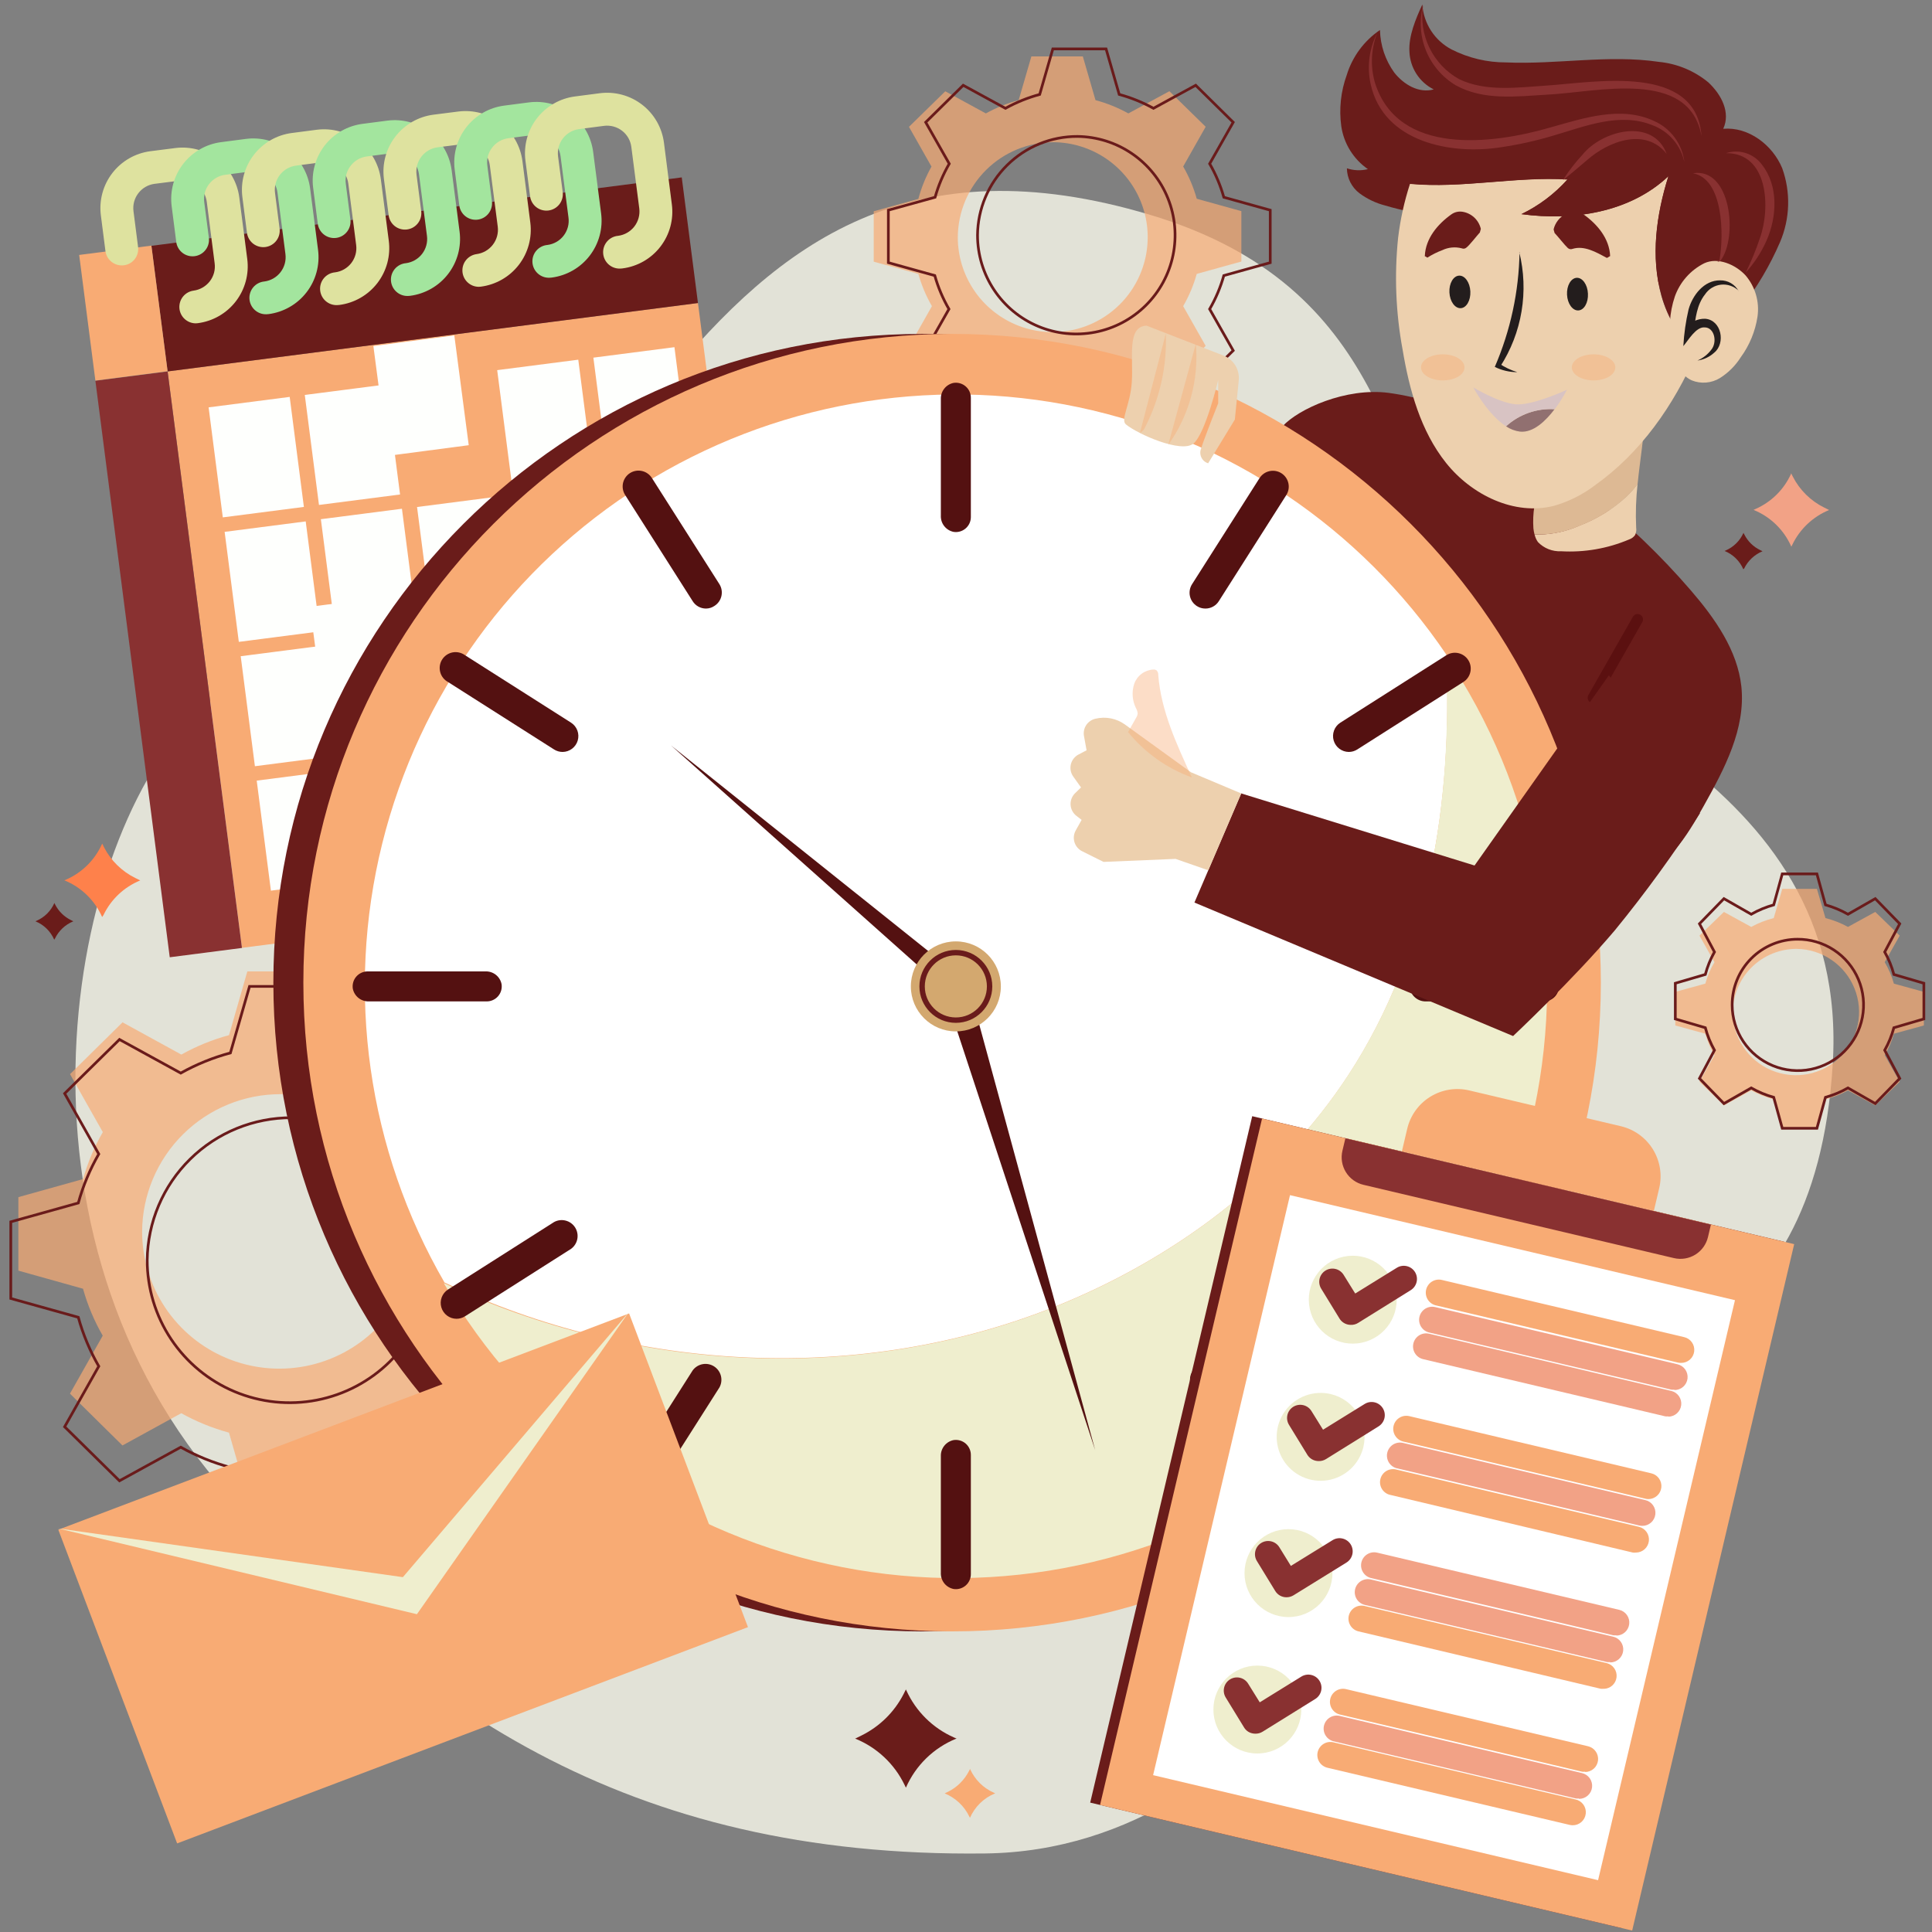 <svg width="179" height="179" viewBox="0 0 179 179" fill="none" xmlns="http://www.w3.org/2000/svg">
<rect x="0" y="0" width="179" height="179" fill="#808080" stroke="none"/>
<path d="M20.13 137.32C-0.716 112.764 6.587 76.374 18.997 65.346C31.407 54.319 51.1 48.259 61.655 35.37C72.21 22.48 84.356 13.259 106.571 19.909C128.785 26.559 128.452 43.826 135.116 54.513C141.779 65.2 171.492 71.19 169.803 98.596C168.115 126.001 149.249 125.973 140.619 132.727C131.989 139.481 118.453 171.389 91.284 171.723C58.069 172.133 37.779 158.097 20.13 137.32Z" fill="#E2E2D7"/>
<g opacity="0.7">
<path d="M95.557 5.227L94.382 9.278C93.322 9.563 92.3 9.976 91.339 10.508L87.58 8.458L84.217 11.752L86.302 15.434C85.772 16.377 85.364 17.384 85.085 18.429L80.951 19.576V24.245L85.085 25.378C85.377 26.423 85.8 27.426 86.343 28.366L84.259 32.048L87.622 35.342L91.381 33.292C92.342 33.824 93.364 34.237 94.424 34.522L95.599 38.573H100.365L101.54 34.522C102.6 34.237 103.623 33.824 104.583 33.292L108.343 35.342L111.706 32.048L109.621 28.366C110.164 27.426 110.587 26.423 110.879 25.378L115.013 24.231V19.562L110.879 18.415C110.587 17.37 110.164 16.366 109.621 15.427L111.706 11.745L108.343 8.451L104.542 10.508C103.581 9.976 102.559 9.563 101.498 9.278L100.324 5.227H95.557ZM97.642 13.176C99.377 13.196 101.068 13.73 102.501 14.709C103.934 15.688 105.045 17.07 105.695 18.68C106.344 20.289 106.504 22.055 106.152 23.755C105.8 25.454 104.954 27.012 103.719 28.232C102.483 29.451 100.915 30.278 99.211 30.608C97.507 30.939 95.744 30.758 94.142 30.088C92.541 29.418 91.174 28.289 90.213 26.844C89.251 25.399 88.739 23.701 88.74 21.966C88.761 19.62 89.71 17.378 91.379 15.731C93.049 14.083 95.303 13.165 97.648 13.176H97.642Z" fill="#F8AB74"/>
</g>
<g opacity="0.7">
<path d="M165.127 82.356L164.335 85.06C163.608 85.243 162.907 85.518 162.25 85.879L159.721 84.49L157.456 86.686L158.845 89.145C158.475 89.767 158.19 90.435 157.998 91.133L155.218 91.897V95.01L157.998 95.774C158.19 96.472 158.475 97.14 158.845 97.761L157.456 100.221L159.721 102.417L162.25 101.027C162.907 101.389 163.608 101.664 164.335 101.848L165.127 104.55H168.337L169.129 101.848C169.856 101.664 170.557 101.389 171.214 101.027L173.743 102.417L176.009 100.221L174.619 97.761C174.989 97.14 175.274 96.472 175.467 95.774L178.246 95.01V91.897L175.467 91.133C175.274 90.435 174.989 89.767 174.619 89.145L176.009 86.686L173.743 84.49L171.214 85.879C170.557 85.518 169.856 85.243 169.129 85.06L168.337 82.356H165.127ZM166.468 87.915C167.622 87.93 168.745 88.286 169.697 88.938C170.649 89.59 171.388 90.509 171.819 91.58C172.25 92.65 172.355 93.824 172.12 94.954C171.886 96.084 171.323 97.119 170.502 97.93C169.68 98.74 168.638 99.29 167.505 99.51C166.372 99.729 165.2 99.609 164.135 99.164C163.071 98.719 162.161 97.969 161.522 97.009C160.882 96.048 160.541 94.92 160.541 93.766C160.554 92.205 161.185 90.713 162.296 89.616C163.407 88.52 164.907 87.908 166.468 87.915Z" fill="#F8AB74"/>
</g>
<g opacity="0.7">
<path d="M22.916 90L21.22 95.906C19.679 96.323 18.195 96.928 16.801 97.706L11.353 94.718L6.489 99.519L9.526 104.891C8.736 106.258 8.122 107.72 7.698 109.241L1.702 110.915V117.725L7.691 119.4C8.115 120.921 8.729 122.382 9.519 123.75L6.482 129.121L11.346 133.922L16.794 130.934C18.188 131.713 19.672 132.317 21.214 132.734L22.909 138.641H29.816L31.511 132.734C33.052 132.317 34.537 131.713 35.931 130.934L41.379 133.922L46.242 129.121L43.206 123.75C43.996 122.382 44.61 120.921 45.033 119.4L51.023 117.725V110.915L45.033 109.241C44.61 107.72 43.996 106.258 43.206 104.891L46.242 99.519L41.379 94.718L35.931 97.706C34.537 96.928 33.052 96.323 31.511 95.906L29.816 90H22.916ZM26.043 101.375C28.551 101.406 30.994 102.179 33.063 103.595C35.133 105.011 36.738 107.008 37.676 109.334C38.614 111.66 38.843 114.212 38.335 116.668C37.827 119.124 36.603 121.375 34.818 123.137C33.033 124.9 30.768 126.095 28.306 126.573C25.843 127.051 23.295 126.79 20.981 125.823C18.666 124.856 16.689 123.226 15.299 121.139C13.909 119.051 13.167 116.599 13.167 114.091C13.194 110.703 14.562 107.463 16.971 105.081C19.38 102.698 22.634 101.366 26.022 101.375H26.043Z" fill="#F8AB74"/>
</g>
<path d="M97.544 4.532L96.328 8.749C95.222 9.049 94.156 9.481 93.153 10.035L89.24 7.902L85.766 11.328L87.948 15.17C87.382 16.146 86.941 17.19 86.635 18.276L82.306 19.471V24.335L86.607 25.531C86.913 26.617 87.355 27.66 87.92 28.637L85.738 32.479L89.213 35.905L93.125 33.772C94.128 34.326 95.194 34.758 96.3 35.057L97.516 39.275H102.478L103.694 35.057C104.8 34.758 105.866 34.326 106.869 33.772L110.781 35.905L114.256 32.479L112.074 28.637C112.64 27.66 113.081 26.617 113.387 25.531L117.688 24.335V19.471L113.387 18.276C113.081 17.19 112.64 16.146 112.074 15.17L114.256 11.328L110.781 7.902L106.869 10.035C105.866 9.481 104.8 9.049 103.694 8.749L102.478 4.532H97.544ZM99.83 12.641C101.635 12.663 103.394 13.218 104.884 14.237C106.374 15.256 107.53 16.692 108.205 18.366C108.881 20.041 109.046 21.877 108.681 23.645C108.315 25.413 107.435 27.033 106.151 28.302C104.867 29.57 103.236 30.431 101.464 30.775C99.692 31.119 97.858 30.932 96.192 30.236C94.526 29.54 93.103 28.367 92.103 26.865C91.102 25.362 90.568 23.598 90.568 21.792C90.588 19.352 91.574 17.019 93.31 15.304C95.046 13.589 97.39 12.632 99.83 12.641Z" stroke="#6A1B1B" stroke-width="0.25" stroke-miterlimit="10"/>
<path d="M165.127 80.967L164.335 83.836C163.607 84.04 162.907 84.331 162.25 84.705L159.721 83.26L157.456 85.587L158.845 88.2C158.476 88.856 158.191 89.557 157.998 90.285L155.218 91.098V94.405L157.998 95.218C158.191 95.946 158.476 96.647 158.845 97.303L157.456 99.916L159.721 102.244L162.25 100.798C162.907 101.172 163.607 101.464 164.335 101.667L165.127 104.537H168.337L169.129 101.667C169.857 101.464 170.557 101.172 171.214 100.798L173.743 102.244L176.009 99.916L174.619 97.303C174.988 96.647 175.273 95.946 175.467 95.218L178.246 94.405V91.098L175.467 90.285C175.273 89.557 174.988 88.856 174.619 88.2L176.009 85.587L173.743 83.26L171.214 84.705C170.557 84.331 169.857 84.04 169.129 83.836L168.337 80.967H165.127ZM166.517 87.019C167.723 87.008 168.905 87.356 169.913 88.018C170.922 88.68 171.71 89.627 172.18 90.738C172.649 91.849 172.778 93.075 172.549 94.259C172.32 95.444 171.745 96.533 170.896 97.39C170.047 98.247 168.963 98.832 167.78 99.072C166.598 99.311 165.371 99.194 164.256 98.735C163.141 98.276 162.186 97.496 161.515 96.494C160.844 95.492 160.485 94.312 160.485 93.106C160.482 92.308 160.638 91.517 160.941 90.778C161.244 90.04 161.691 89.369 162.255 88.803C162.818 88.238 163.488 87.789 164.225 87.483C164.963 87.177 165.753 87.019 166.551 87.019H166.517Z" stroke="#6A1B1B" stroke-width="0.25" stroke-miterlimit="10"/>
<path d="M23.118 91.39L21.346 97.553C19.741 97.983 18.195 98.611 16.746 99.422L11.069 96.309L5.989 101.312L9.151 106.92C8.33 108.346 7.692 109.871 7.254 111.457L1 113.202V120.303L7.254 122.047C7.692 123.633 8.33 125.158 9.151 126.585L5.989 132.192L11.069 137.195L16.746 134.082C18.195 134.894 19.741 135.521 21.346 135.951L23.118 142.115H30.316L32.088 135.951C33.693 135.521 35.238 134.894 36.688 134.082L42.365 137.195L47.445 132.192L44.283 126.585C45.104 125.158 45.742 123.633 46.18 122.047L52.434 120.303V113.202L46.18 111.457C45.742 109.871 45.104 108.346 44.283 106.92L47.445 101.312L42.365 96.309L36.688 99.422C35.238 98.611 33.693 97.983 32.088 97.553L30.316 91.39H23.118ZM27.037 103.557C29.639 103.595 32.172 104.402 34.318 105.876C36.463 107.35 38.125 109.425 39.094 111.84C40.064 114.256 40.298 116.904 39.766 119.452C39.235 122 37.963 124.334 36.109 126.161C34.255 127.988 31.902 129.226 29.347 129.72C26.791 130.214 24.147 129.942 21.746 128.937C19.345 127.932 17.294 126.24 15.852 124.073C14.409 121.907 13.64 119.362 13.639 116.759C13.676 113.235 15.106 109.869 17.616 107.395C20.126 104.922 23.512 103.542 27.037 103.557Z" stroke="#6A1B1B" stroke-width="0.25" stroke-miterlimit="10"/>
<path d="M83.932 165.629C84.833 163.57 86.5 161.942 88.581 161.092H88.65L88.365 160.967C86.418 160.103 84.856 158.555 83.974 156.617L83.932 156.526L83.717 156.957C82.863 158.621 81.496 159.966 79.818 160.793L79.214 161.092H79.256C81.251 161.906 82.872 163.431 83.807 165.372L83.932 165.629Z" fill="#6A1C1A"/>
<path d="M89.866 168.422C90.317 167.395 91.149 166.583 92.187 166.157H92.222L92.083 166.095C91.108 165.665 90.326 164.891 89.887 163.92V163.878L89.776 164.087C89.35 164.92 88.668 165.594 87.83 166.011L87.524 166.157C88.522 166.565 89.334 167.327 89.804 168.297L89.866 168.422Z" fill="#F8AB74"/>
<path d="M165.967 50.65C165.295 49.109 164.049 47.89 162.493 47.252H162.445L162.653 47.155C164.112 46.513 165.283 45.355 165.94 43.903V43.833L166.106 44.16C166.743 45.405 167.764 46.411 169.018 47.029L169.469 47.252C167.978 47.863 166.766 49.004 166.065 50.455L165.967 50.65Z" fill="#F2A286"/>
<path d="M161.52 52.742C161.185 51.971 160.562 51.363 159.783 51.046L159.894 50.998C160.624 50.678 161.209 50.098 161.534 49.371L161.618 49.531C161.934 50.155 162.447 50.658 163.077 50.963L163.299 51.074C162.555 51.379 161.949 51.948 161.597 52.672L161.52 52.742Z" fill="#6A1C1A"/>
<path d="M9.464 84.962C8.787 83.425 7.542 82.21 5.989 81.571H5.941L6.156 81.481C7.612 80.837 8.779 79.679 9.436 78.229L9.471 78.159L9.63 78.486C10.267 79.729 11.288 80.733 12.542 81.349L12.993 81.571C11.501 82.18 10.288 83.322 9.589 84.775L9.464 84.962Z" fill="#FE814B"/>
<path d="M5.023 87.06C4.688 86.288 4.065 85.677 3.286 85.358L3.39 85.309C4.12 84.99 4.705 84.411 5.03 83.683V83.649L5.114 83.816C5.434 84.437 5.946 84.938 6.573 85.247L6.795 85.358C6.049 85.661 5.442 86.231 5.093 86.956L5.023 87.06Z" fill="#6A1C1A"/>
<path d="M128.647 36.398C131.527 36.793 134.316 37.689 136.888 39.045C144.412 42.96 151.121 48.274 156.656 54.701C158.887 57.286 160.986 60.26 161.34 63.63C161.736 67.521 159.784 71.218 157.866 74.643C156.288 77.492 154.391 80.598 151.237 81.425C148.659 82.12 145.956 81.022 143.593 79.723C134.483 74.65 127.611 65.993 123.727 56.327C121.862 51.845 121.079 46.986 121.441 42.145C121.531 40.755 117.842 40.609 118.828 39.497C120.294 37.885 124.693 35.891 128.647 36.398Z" fill="#6A1C1A"/>
<path d="M151.723 44.834C151.419 45.239 151.085 45.62 150.722 45.974C149.447 47.15 147.959 48.072 146.338 48.69C145.165 49.217 143.898 49.5 142.613 49.524H142.182C142.237 49.774 142.341 50.01 142.488 50.219C142.764 50.507 143.098 50.733 143.469 50.88C143.839 51.028 144.237 51.093 144.635 51.074C146.79 51.198 148.944 50.825 150.931 49.983C151.154 49.91 151.348 49.769 151.486 49.58C151.591 49.364 151.627 49.122 151.591 48.885C151.528 47.533 151.572 46.179 151.723 44.834Z" fill="#EDD0AE"/>
<path d="M146.338 48.718C147.959 48.1 149.447 47.178 150.722 46.001C151.085 45.648 151.419 45.267 151.723 44.862C151.938 42.687 152.314 40.547 152.418 38.337C150.187 37.809 146.588 40.123 145.038 41.582C144.017 42.507 143.219 43.651 142.705 44.93C142.191 46.208 141.974 47.587 142.071 48.962C142.093 49.151 142.127 49.339 142.175 49.524H142.606C143.892 49.51 145.161 49.236 146.338 48.718Z" fill="#DDB994"/>
<path d="M161.354 28.47C162.791 26.618 163.989 24.591 164.918 22.438C165.851 20.26 165.923 17.809 165.12 15.58C164.224 13.419 161.993 11.731 159.658 11.932C160.353 10.431 159.499 8.764 158.269 7.624C156.97 6.556 155.384 5.898 153.71 5.734C149.034 5.039 144.267 5.991 139.542 5.783C137.79 5.787 136.061 5.378 134.497 4.587C133.725 4.183 133.07 3.588 132.594 2.858C132.119 2.128 131.838 1.288 131.78 0.418C131.169 1.745 130.488 3.351 130.585 4.81C130.616 5.537 130.841 6.243 131.237 6.854C131.633 7.465 132.185 7.959 132.836 8.284C131.447 8.666 130.057 7.832 129.181 6.727C128.35 5.576 127.888 4.2 127.854 2.781C126.383 3.778 125.297 5.25 124.776 6.95C124.225 8.467 124.051 10.096 124.269 11.696C124.386 12.492 124.665 13.256 125.089 13.939C125.514 14.623 126.074 15.212 126.735 15.67C126.093 15.831 125.418 15.804 124.79 15.594C124.796 16.043 124.904 16.485 125.106 16.886C125.309 17.287 125.6 17.636 125.957 17.908C126.677 18.441 127.494 18.828 128.362 19.047C131.301 19.93 134.393 20.166 137.395 20.757C144.503 22.147 151.077 25.433 157.838 28.039C158.953 28.484 160.164 28.632 161.354 28.47Z" fill="#6A1C1A"/>
<path d="M153.933 27.407C152.918 23.794 153.453 19.902 154.579 16.324C151.028 19.673 145.796 20.493 140.959 19.84C142.577 19.058 144.027 17.967 145.226 16.63C140.418 16.317 135.456 17.484 130.634 17.039C130.106 18.663 129.739 20.334 129.536 22.029C129.178 25.489 129.318 28.983 129.953 32.403C130.578 36.141 131.621 39.935 133.983 42.895C136.346 45.855 140.307 47.801 143.982 46.863C145.343 46.473 146.62 45.834 147.748 44.98C151.994 41.971 155.079 37.566 157.15 32.771C155.613 31.307 154.501 29.453 153.933 27.407Z" fill="#EDD0AE"/>
<path d="M145.226 16.629C144.026 17.967 142.577 19.057 140.96 19.84C145.824 20.5 151.028 19.673 154.579 16.323C153.454 19.902 152.918 23.793 153.933 27.407C154.509 29.456 155.63 31.31 157.178 32.771C157.449 32.146 157.706 31.52 157.935 30.881C159.013 28.172 159.612 25.297 159.707 22.383C159.796 19.453 158.965 16.568 157.331 14.135C154.968 10.786 150.952 8.937 146.908 8.18C144.944 7.76 142.918 7.718 140.939 8.054C138.326 8.576 134.762 10.042 133.066 12.224C131.996 13.675 131.176 15.296 130.641 17.018C135.457 17.484 140.418 16.344 145.226 16.629Z" fill="#6A1C1A"/>
<path d="M155.177 27.462C154.663 28.984 154.569 30.616 154.905 32.187C155.121 33.403 155.6 34.717 156.733 35.238C157.157 35.411 157.616 35.481 158.072 35.444C158.528 35.407 158.969 35.262 159.36 35.022C160.133 34.533 160.788 33.878 161.277 33.105C162.093 31.991 162.627 30.696 162.834 29.331C162.931 28.649 162.881 27.953 162.687 27.291C162.493 26.63 162.159 26.017 161.708 25.496C160.791 24.516 159.172 23.8 157.9 24.391C156.631 25.026 155.655 26.126 155.177 27.462Z" fill="#EDD0AE"/>
<path d="M161.076 26.927C160.861 26.722 160.604 26.566 160.322 26.471C160.041 26.375 159.742 26.343 159.447 26.375C159.152 26.408 158.867 26.505 158.613 26.659C158.359 26.813 158.142 27.021 157.977 27.267C157.205 28.233 157.087 29.491 156.927 30.7L156.191 30.387C156.4 30.113 156.672 29.892 156.984 29.744C157.296 29.595 157.638 29.523 157.983 29.533C159.498 29.644 159.894 31.798 158.831 32.667C158.398 33.067 157.852 33.324 157.268 33.403C157.77 33.191 158.209 32.85 158.54 32.417C159.13 31.722 158.859 30.332 157.928 30.332C157.122 30.276 156.427 31.527 155.961 32.069C156.023 30.922 156.186 29.783 156.448 28.664C156.809 27.358 157.879 25.954 159.373 25.975C159.719 25.967 160.061 26.055 160.361 26.227C160.661 26.4 160.909 26.652 161.076 26.955V26.927Z" fill="#231D1D"/>
<path d="M140.758 23.349C141.205 25.149 141.277 27.023 140.971 28.852C140.666 30.682 139.987 32.43 138.979 33.987L138.882 33.667C139.403 34.022 139.975 34.297 140.578 34.48C139.854 34.482 139.141 34.316 138.493 33.994C139.947 30.63 140.726 27.013 140.786 23.349H140.758Z" fill="#231D1D"/>
<path d="M139.535 39.497C139.925 39.763 140.373 39.932 140.841 39.991C142.071 40.109 143.225 38.983 144.038 37.906C143.219 37.856 142.398 37.971 141.625 38.245C140.851 38.518 140.141 38.944 139.535 39.497Z" fill="#917070"/>
<path d="M140.383 37.454C138.819 37.294 136.499 35.891 136.499 35.891C136.499 35.891 137.826 38.399 139.535 39.497C140.142 38.946 140.853 38.523 141.626 38.252C142.4 37.981 143.22 37.868 144.038 37.92C144.469 37.348 144.853 36.742 145.184 36.106C145.184 36.106 141.946 37.621 140.383 37.454Z" fill="#D8C3C3"/>
<path d="M136.228 26.997C136.269 27.831 135.866 28.532 135.331 28.553C134.796 28.574 134.331 27.928 134.289 27.094C134.247 26.26 134.65 25.565 135.185 25.538C135.721 25.51 136.186 26.163 136.228 26.997Z" fill="#231D1D"/>
<path d="M147.123 27.205C147.165 28.039 146.769 28.734 146.234 28.762C145.699 28.79 145.226 28.137 145.185 27.303C145.143 26.469 145.546 25.767 146.081 25.739C146.616 25.712 147.088 26.372 147.123 27.205Z" fill="#231D1D"/>
<path d="M132.01 23.717C132.079 22.098 133.184 20.778 134.47 19.861C134.763 19.651 135.127 19.564 135.484 19.617C135.897 19.68 136.281 19.866 136.587 20.149C136.893 20.433 137.106 20.802 137.2 21.209L137.11 21.535C136.825 21.848 136.158 22.71 135.88 22.925C135.822 22.981 135.749 23.019 135.67 23.034C135.591 23.048 135.51 23.04 135.435 23.008C134.835 22.849 134.197 22.908 133.636 23.175C133.149 23.356 132.683 23.589 132.246 23.87L131.954 23.696L132.01 23.717Z" fill="#6A1C1A"/>
<path d="M148.867 23.891C147.867 23.356 146.782 22.724 145.698 23.057C145.625 23.088 145.543 23.097 145.464 23.082C145.385 23.067 145.312 23.029 145.254 22.974C144.983 22.73 144.309 21.869 144.031 21.584L143.941 21.257C144.218 20.027 145.636 19.173 146.72 19.868C148.006 20.785 149.11 22.105 149.18 23.724L148.888 23.898L148.867 23.891Z" fill="#6A1C1A"/>
<g style="mix-blend-mode:multiply" opacity="0.4">
<path d="M135.686 34.036C135.686 34.731 134.782 35.245 133.671 35.245C132.559 35.245 131.655 34.703 131.655 34.036C131.655 33.369 132.552 32.827 133.671 32.827C134.789 32.827 135.686 33.369 135.686 34.036Z" fill="#F8AB74"/>
</g>
<g style="mix-blend-mode:multiply" opacity="0.4">
<path d="M149.659 34.036C149.659 34.731 148.756 35.245 147.644 35.245C146.532 35.245 145.629 34.703 145.629 34.036C145.629 33.369 146.532 32.827 147.644 32.827C148.756 32.827 149.659 33.369 149.659 34.036Z" fill="#F8AB74"/>
</g>
<path d="M131.857 0.46C131.637 1.811 131.84 3.197 132.439 4.429C133.037 5.66 134.001 6.677 135.199 7.339C137.666 8.52 140.584 8.104 143.259 7.93C147.86 7.624 157.157 5.845 157.65 12.627C156.524 6.283 147.922 8.555 143.329 8.771C140.55 8.93 137.485 9.34 134.886 7.909C133.639 7.167 132.668 6.037 132.121 4.693C131.574 3.348 131.482 1.862 131.857 0.46Z" fill="#893131"/>
<path d="M156.059 15.031C155.897 14.258 155.541 13.538 155.026 12.939C154.511 12.34 153.853 11.882 153.113 11.605C150.076 10.375 146.901 11.689 143.913 12.565C142.356 13.032 140.768 13.387 139.16 13.628C134.449 14.399 128.16 13.183 126.986 7.77C126.635 6.158 126.859 4.474 127.618 3.01C127.027 4.493 126.946 6.131 127.389 7.665C129.529 14.468 138.257 13.384 143.698 11.793C146.734 10.945 150.201 9.771 153.28 11.223C154.033 11.563 154.685 12.093 155.172 12.76C155.66 13.428 155.965 14.21 156.059 15.031Z" fill="#893131"/>
<path d="M154.419 14.26C152.473 11.786 149.048 13.065 147.06 14.816C146.324 15.427 145.587 16.087 144.802 16.692C145.332 15.852 145.939 15.063 146.616 14.336C148.437 12.071 153.141 10.862 154.419 14.26Z" fill="#893131"/>
<path d="M159.922 14.19C160.516 13.996 161.155 13.994 161.75 14.183C162.345 14.373 162.865 14.745 163.237 15.247C164.807 17.241 164.627 20.111 163.675 22.279C163.193 23.367 162.541 24.371 161.743 25.253C162.255 24.213 162.695 23.141 163.063 22.042C164.05 19.263 163.841 14.163 159.922 14.19Z" fill="#893131"/>
<path d="M156.851 16.052C160.395 15.483 161.02 21.994 159.422 24.127C159.353 24.203 159.214 24.287 159.116 24.217C159.227 24.217 159.29 24.134 159.318 24.057C159.714 21.813 159.7 16.588 156.851 16.052Z" fill="#893131"/>
<path d="M64.666 28.07L15.529 34.407L22.419 87.817L71.555 81.479L64.666 28.07Z" fill="#F8AB74"/>
<path d="M63.164 16.436L14.028 22.774L15.529 34.414L64.666 28.076L63.164 16.436Z" fill="#6A1C1A"/>
<path d="M15.529 34.418L8.838 35.281L15.727 88.691L22.418 87.827L15.529 34.418Z" fill="#893131"/>
<path d="M14.028 22.757L7.336 23.62L8.837 35.26L15.529 34.397L14.028 22.757Z" fill="#F8AB74"/>
<path d="M26.84 36.773L19.328 37.742L20.643 47.935L28.155 46.966L26.84 36.773Z" fill="#FEFFFD"/>
<path d="M35.75 35.622L28.238 36.591L29.553 46.783L37.065 45.814L35.75 35.622Z" fill="#FEFFFD"/>
<path d="M42.092 31.074L34.593 32.059L35.93 42.233L43.428 41.248L42.092 31.074Z" fill="#FEFFFD"/>
<path d="M53.577 33.325L46.065 34.294L47.38 44.487L54.892 43.518L53.577 33.325Z" fill="#FEFFFD"/>
<path d="M62.487 32.166L54.976 33.136L56.291 43.328L63.802 42.359L62.487 32.166Z" fill="#FEFFFD"/>
<path d="M28.324 48.308L20.812 49.277L22.127 59.469L29.639 58.5L28.324 48.308Z" fill="#FEFFFD"/>
<path d="M37.24 47.135L29.728 48.104L31.043 58.297L38.555 57.328L37.24 47.135Z" fill="#FEFFFD"/>
<path d="M46.151 46.005L38.639 46.974L39.954 57.166L47.466 56.197L46.151 46.005Z" fill="#FEFFFD"/>
<path d="M55.061 44.846L47.549 45.815L48.864 56.008L56.376 55.038L55.061 44.846Z" fill="#FEFFFD"/>
<path d="M63.978 43.708L56.466 44.677L57.781 54.87L65.293 53.901L63.978 43.708Z" fill="#FEFFFD"/>
<path d="M29.814 59.829L22.302 60.798L23.617 70.99L31.128 70.021L29.814 59.829Z" fill="#FEFFFD"/>
<path d="M36.215 55.236L28.717 56.221L30.053 66.395L37.551 65.41L36.215 55.236Z" fill="#FEFFFD"/>
<path d="M47.634 57.519L40.123 58.488L41.437 68.681L48.949 67.712L47.634 57.519Z" fill="#FEFFFD"/>
<path d="M56.55 56.381L49.039 57.35L50.354 67.542L57.865 66.573L56.55 56.381Z" fill="#FEFFFD"/>
<path d="M65.461 55.236L57.95 56.205L59.264 66.397L66.776 65.428L65.461 55.236Z" fill="#FEFFFD"/>
<path d="M31.297 71.356L23.785 72.325L25.1 82.518L32.612 81.549L31.297 71.356Z" fill="#FEFFFD"/>
<path d="M40.214 70.198L32.702 71.167L34.017 81.359L41.529 80.391L40.214 70.198Z" fill="#FEFFFD"/>
<path d="M49.125 69.06L41.613 70.029L42.928 80.221L50.44 79.252L49.125 69.06Z" fill="#FEFFFD"/>
<path d="M58.034 67.888L50.522 68.857L51.837 79.049L59.349 78.08L58.034 67.888Z" fill="#FEFFFD"/>
<path d="M66.951 66.764L59.44 67.733L60.755 77.925L68.266 76.956L66.951 66.764Z" fill="#FEFFFD"/>
<path d="M18.128 29.957C17.744 29.954 17.374 29.806 17.094 29.541C16.814 29.277 16.645 28.917 16.62 28.533C16.596 28.149 16.718 27.769 16.961 27.471C17.205 27.173 17.552 26.979 17.934 26.927C18.528 26.847 19.066 26.538 19.435 26.066C19.618 25.83 19.752 25.561 19.83 25.274C19.907 24.986 19.926 24.686 19.887 24.391L19.157 18.693C19.079 18.098 18.768 17.558 18.293 17.192C17.817 16.826 17.216 16.664 16.621 16.741L14.32 17.032C13.726 17.11 13.186 17.421 12.82 17.897C12.454 18.372 12.291 18.974 12.368 19.569L12.792 22.876C12.818 23.074 12.805 23.276 12.753 23.469C12.701 23.662 12.612 23.843 12.49 24.001C12.368 24.159 12.216 24.292 12.042 24.391C11.868 24.49 11.677 24.554 11.479 24.578C11.078 24.63 10.674 24.52 10.353 24.274C10.033 24.029 9.823 23.666 9.77 23.265L9.346 19.958C9.166 18.561 9.548 17.15 10.408 16.035C11.268 14.92 12.535 14.192 13.931 14.01L16.232 13.718C16.923 13.628 17.625 13.676 18.298 13.858C18.971 14.04 19.601 14.353 20.153 14.779C20.705 15.205 21.168 15.735 21.514 16.34C21.86 16.945 22.084 17.612 22.172 18.304L22.909 24.002C23.088 25.398 22.706 26.808 21.846 27.922C20.986 29.036 19.719 29.763 18.323 29.943C18.259 29.954 18.194 29.959 18.128 29.957Z" fill="#DEE29F"/>
<path d="M24.681 29.116C24.285 29.13 23.899 28.988 23.606 28.721C23.313 28.455 23.135 28.084 23.11 27.689C23.086 27.293 23.217 26.904 23.475 26.603C23.733 26.303 24.099 26.115 24.494 26.079C25.088 26.001 25.628 25.691 25.994 25.215C26.36 24.74 26.523 24.138 26.446 23.543L25.709 17.845C25.672 17.551 25.576 17.267 25.429 17.009C25.281 16.752 25.084 16.526 24.849 16.345C24.615 16.163 24.346 16.03 24.06 15.953C23.773 15.875 23.474 15.855 23.18 15.893L20.88 16.192C20.585 16.228 20.3 16.323 20.042 16.471C19.784 16.618 19.557 16.814 19.375 17.049C19.193 17.284 19.059 17.553 18.981 17.84C18.903 18.127 18.883 18.426 18.921 18.721L19.351 22.028C19.377 22.227 19.363 22.428 19.311 22.621C19.259 22.814 19.169 22.996 19.046 23.154C18.924 23.312 18.772 23.445 18.598 23.545C18.424 23.644 18.233 23.709 18.035 23.734C17.836 23.76 17.635 23.746 17.442 23.694C17.248 23.641 17.067 23.552 16.909 23.429C16.751 23.307 16.618 23.154 16.518 22.981C16.419 22.808 16.354 22.616 16.329 22.418L15.905 19.11C15.726 17.714 16.108 16.304 16.968 15.19C17.828 14.076 19.095 13.349 20.491 13.169L22.784 12.87C23.476 12.78 24.178 12.828 24.852 13.01C25.525 13.192 26.156 13.505 26.709 13.93C27.261 14.357 27.724 14.887 28.071 15.492C28.418 16.097 28.643 16.765 28.732 17.456L29.468 23.154C29.648 24.551 29.266 25.962 28.406 27.076C27.546 28.192 26.279 28.92 24.883 29.102L24.681 29.116Z" fill="#A3E59E"/>
<path d="M31.241 28.268C30.843 28.285 30.455 28.145 30.159 27.879C29.863 27.613 29.683 27.242 29.658 26.845C29.632 26.448 29.763 26.057 30.023 25.755C30.282 25.454 30.65 25.266 31.046 25.232C31.34 25.194 31.624 25.099 31.882 24.951C32.139 24.803 32.365 24.607 32.547 24.372C32.728 24.137 32.861 23.868 32.939 23.582C33.016 23.296 33.036 22.997 32.998 22.702L32.269 16.997C32.189 16.404 31.88 15.865 31.407 15.496C31.172 15.315 30.902 15.181 30.615 15.104C30.328 15.026 30.028 15.006 29.733 15.045L27.433 15.344C27.138 15.381 26.854 15.477 26.597 15.624C26.339 15.772 26.114 15.969 25.932 16.204C25.751 16.439 25.618 16.707 25.54 16.993C25.462 17.28 25.442 17.579 25.48 17.873L25.904 21.181C25.956 21.581 25.846 21.986 25.599 22.306C25.352 22.626 24.988 22.835 24.587 22.887C24.389 22.912 24.187 22.898 23.994 22.846C23.801 22.793 23.62 22.703 23.461 22.581C23.142 22.334 22.933 21.971 22.881 21.57L22.457 18.262C22.278 16.866 22.661 15.456 23.521 14.342C24.381 13.228 25.648 12.501 27.043 12.321L29.343 12.022C30.739 11.843 32.15 12.225 33.264 13.085C34.378 13.945 35.104 15.213 35.285 16.608L36.021 22.306C36.111 22.998 36.063 23.7 35.882 24.374C35.699 25.047 35.386 25.678 34.961 26.231C34.535 26.783 34.004 27.246 33.399 27.593C32.794 27.941 32.127 28.165 31.435 28.254L31.241 28.268Z" fill="#DEE29F"/>
<path d="M37.793 27.421C37.397 27.434 37.011 27.293 36.718 27.026C36.424 26.76 36.246 26.389 36.222 25.994C36.198 25.598 36.329 25.208 36.587 24.908C36.845 24.607 37.211 24.419 37.605 24.384C37.9 24.346 38.184 24.251 38.441 24.103C38.699 23.956 38.925 23.759 39.106 23.524C39.287 23.289 39.421 23.021 39.498 22.734C39.576 22.448 39.596 22.149 39.558 21.855L38.821 16.157C38.745 15.562 38.436 15.021 37.962 14.654C37.488 14.287 36.887 14.123 36.292 14.197L33.992 14.496C33.697 14.532 33.412 14.627 33.154 14.775C32.897 14.923 32.671 15.121 32.491 15.358C32.306 15.592 32.171 15.861 32.093 16.149C32.015 16.436 31.997 16.737 32.039 17.032L32.463 20.333C32.516 20.734 32.407 21.139 32.161 21.46C31.914 21.78 31.551 21.99 31.15 22.042C30.749 22.095 30.344 21.986 30.023 21.74C29.703 21.493 29.493 21.13 29.441 20.729L29.017 17.421C28.925 16.73 28.971 16.026 29.153 15.352C29.334 14.678 29.646 14.046 30.073 13.494C30.499 12.941 31.03 12.478 31.636 12.131C32.242 11.784 32.91 11.561 33.603 11.473L35.896 11.175C37.292 10.997 38.702 11.38 39.817 12.239C40.931 13.099 41.66 14.365 41.844 15.761L42.581 21.465C42.76 22.861 42.377 24.271 41.517 25.386C40.657 26.5 39.39 27.226 37.995 27.407L37.793 27.421Z" fill="#A3E59E"/>
<path d="M44.352 26.573C43.968 26.57 43.598 26.422 43.318 26.157C43.038 25.893 42.869 25.533 42.844 25.149C42.82 24.765 42.941 24.385 43.185 24.087C43.429 23.789 43.777 23.595 44.158 23.543C44.753 23.463 45.292 23.152 45.659 22.677C46.026 22.203 46.191 21.602 46.117 21.007L45.381 15.309C45.303 14.714 44.992 14.174 44.517 13.808C44.041 13.442 43.44 13.28 42.845 13.357L40.545 13.648C39.95 13.726 39.41 14.037 39.044 14.512C38.678 14.988 38.515 15.589 38.592 16.184L39.016 19.492C39.051 19.695 39.044 19.902 38.997 20.102C38.95 20.301 38.863 20.49 38.741 20.655C38.619 20.82 38.465 20.959 38.288 21.063C38.111 21.167 37.915 21.234 37.711 21.261C37.507 21.287 37.3 21.272 37.103 21.216C36.905 21.16 36.721 21.065 36.561 20.936C36.401 20.807 36.27 20.647 36.173 20.466C36.077 20.285 36.018 20.086 36 19.881L35.569 16.573C35.39 15.177 35.772 13.766 36.632 12.651C37.492 11.536 38.759 10.807 40.156 10.626L42.456 10.334C43.852 10.154 45.263 10.537 46.378 11.396C47.493 12.256 48.222 13.524 48.403 14.92L49.133 20.618C49.312 22.014 48.93 23.424 48.07 24.538C47.21 25.652 45.943 26.379 44.547 26.559C44.483 26.57 44.418 26.575 44.352 26.573Z" fill="#DEE29F"/>
<path d="M50.912 25.732C50.515 25.749 50.127 25.609 49.831 25.343C49.535 25.077 49.355 24.706 49.33 24.309C49.304 23.912 49.435 23.52 49.695 23.219C49.954 22.918 50.322 22.73 50.718 22.695C51.013 22.658 51.297 22.562 51.555 22.414C51.813 22.266 52.04 22.069 52.221 21.833C52.402 21.597 52.535 21.328 52.613 21.041C52.69 20.754 52.709 20.454 52.67 20.159L51.934 14.461C51.896 14.167 51.801 13.883 51.653 13.625C51.505 13.368 51.309 13.142 51.074 12.961C50.839 12.779 50.571 12.646 50.284 12.569C49.998 12.491 49.699 12.471 49.404 12.509L47.105 12.807C46.81 12.844 46.525 12.939 46.267 13.087C46.01 13.235 45.784 13.433 45.603 13.669C45.42 13.902 45.285 14.17 45.208 14.457C45.13 14.743 45.111 15.043 45.152 15.337L45.576 18.644C45.627 19.045 45.517 19.45 45.271 19.77C45.024 20.09 44.66 20.299 44.259 20.35C43.858 20.402 43.453 20.292 43.133 20.045C42.813 19.798 42.605 19.434 42.553 19.034L42.129 15.726C41.95 14.33 42.333 12.92 43.192 11.806C44.052 10.692 45.319 9.965 46.715 9.785L49.015 9.486C50.411 9.307 51.821 9.689 52.935 10.549C54.049 11.409 54.776 12.676 54.956 14.072L55.693 19.77C55.783 20.462 55.735 21.164 55.553 21.838C55.371 22.511 55.058 23.142 54.633 23.694C54.207 24.247 53.676 24.71 53.071 25.057C52.466 25.404 51.799 25.629 51.107 25.718L50.912 25.732Z" fill="#A3E59E"/>
<path d="M57.465 24.884C57.067 24.901 56.679 24.761 56.383 24.495C56.087 24.23 55.907 23.858 55.882 23.461C55.856 23.064 55.987 22.673 56.247 22.371C56.506 22.07 56.874 21.882 57.27 21.848C57.864 21.77 58.404 21.46 58.771 20.987C59.138 20.513 59.303 19.913 59.23 19.318L58.493 13.613C58.456 13.319 58.361 13.034 58.213 12.777C58.065 12.519 57.867 12.293 57.632 12.113C57.395 11.931 57.126 11.798 56.839 11.72C56.551 11.643 56.252 11.623 55.957 11.661L53.657 11.96C53.362 11.998 53.078 12.093 52.821 12.24C52.564 12.388 52.338 12.585 52.156 12.82C51.975 13.055 51.842 13.323 51.764 13.61C51.687 13.896 51.666 14.195 51.704 14.489L52.135 17.797C52.187 18.198 52.077 18.602 51.83 18.922C51.583 19.242 51.219 19.451 50.818 19.503C50.62 19.528 50.418 19.514 50.225 19.462C50.032 19.41 49.851 19.32 49.692 19.198C49.373 18.951 49.164 18.587 49.112 18.186L48.682 14.885C48.502 13.488 48.884 12.078 49.744 10.963C50.604 9.847 51.871 9.119 53.268 8.937L55.568 8.638C56.259 8.549 56.962 8.596 57.635 8.778C58.309 8.96 58.94 9.273 59.492 9.699C60.044 10.125 60.508 10.655 60.855 11.26C61.202 11.865 61.427 12.533 61.516 13.224L62.245 18.922C62.337 19.614 62.291 20.318 62.11 20.992C61.928 21.666 61.615 22.297 61.189 22.85C60.763 23.403 60.232 23.866 59.626 24.213C59.02 24.559 58.352 24.783 57.659 24.87L57.465 24.884Z" fill="#DEE29F"/>
<path d="M85.433 151.148C118.628 151.148 145.538 124.238 145.538 91.042C145.538 57.847 118.628 30.937 85.433 30.937C52.237 30.937 25.327 57.847 25.327 91.042C25.327 124.238 52.237 151.148 85.433 151.148Z" fill="#6A1C1A"/>
<path d="M88.212 151.148C121.408 151.148 148.318 124.238 148.318 91.042C148.318 57.847 121.408 30.937 88.212 30.937C55.017 30.937 28.106 57.847 28.106 91.042C28.106 124.238 55.017 151.148 88.212 151.148Z" fill="#F8AB74"/>
<path d="M97.912 120.991C108.745 116.613 118.585 109.345 124.963 99.554C132.378 88.179 134.615 74.386 133.997 60.642C126.038 48.877 113.822 40.663 99.924 37.729C86.026 34.795 71.532 37.373 59.497 44.917C47.462 52.461 38.827 64.383 35.41 78.17C31.994 91.957 34.064 106.532 41.184 118.823C58.736 127.168 79.818 128.287 97.912 120.991Z" fill="white"/>
<path d="M133.962 60.67C134.615 74.386 132.378 88.179 124.929 99.582C118.55 109.373 108.711 116.641 97.878 121.019C79.811 128.315 58.702 127.196 41.115 118.878C44.803 125.245 49.735 130.804 55.618 135.223C61.501 139.643 68.213 142.833 75.355 144.602C82.496 146.372 89.922 146.685 97.187 145.524C104.453 144.362 111.41 141.75 117.644 137.842C123.879 133.934 129.262 128.811 133.474 122.777C137.685 116.744 140.639 109.925 142.158 102.725C143.678 95.526 143.732 88.095 142.318 80.874C140.904 73.654 138.051 66.792 133.928 60.698L133.962 60.67Z" fill="#EFEECE"/>
<path d="M87.948 92.043L62.169 69.064L89.143 90.626L87.948 92.043Z" fill="#541111"/>
<path d="M89.574 90.688L101.47 134.36L87.517 91.987L89.574 90.688Z" fill="#541111"/>
<path d="M88.56 95.559C90.862 95.559 92.729 93.692 92.729 91.39C92.729 89.087 90.862 87.22 88.56 87.22C86.257 87.22 84.391 89.087 84.391 91.39C84.391 93.692 86.257 95.559 88.56 95.559Z" fill="#D3A86F"/>
<path d="M88.56 94.517C90.287 94.517 91.686 93.117 91.686 91.389C91.686 89.663 90.287 88.263 88.56 88.263C86.833 88.263 85.433 89.663 85.433 91.389C85.433 93.117 86.833 94.517 88.56 94.517Z" stroke="#6A1B1B" stroke-width="0.5" stroke-miterlimit="10"/>
<path d="M87.17 47.766V36.961C87.16 36.612 87.274 36.272 87.492 36C87.709 35.727 88.016 35.541 88.359 35.474C88.557 35.445 88.76 35.459 88.952 35.516C89.145 35.572 89.323 35.67 89.474 35.802C89.626 35.934 89.746 36.097 89.829 36.281C89.911 36.464 89.952 36.663 89.95 36.864V47.891C89.952 48.092 89.911 48.291 89.829 48.474C89.746 48.657 89.626 48.82 89.474 48.953C89.323 49.085 89.145 49.182 88.952 49.239C88.76 49.296 88.557 49.31 88.359 49.281C88.012 49.213 87.701 49.022 87.483 48.744C87.264 48.466 87.153 48.119 87.17 47.766Z" fill="#541111"/>
<path d="M87.17 145.714V134.902C87.16 134.555 87.275 134.215 87.493 133.944C87.71 133.673 88.017 133.488 88.358 133.422C88.557 133.393 88.76 133.407 88.952 133.464C89.145 133.52 89.323 133.618 89.474 133.75C89.625 133.882 89.746 134.046 89.828 134.229C89.91 134.412 89.952 134.611 89.95 134.812V145.832C89.952 146.033 89.91 146.232 89.828 146.415C89.746 146.598 89.625 146.761 89.474 146.894C89.323 147.026 89.145 147.123 88.952 147.18C88.76 147.237 88.557 147.251 88.358 147.222C88.012 147.155 87.701 146.966 87.483 146.69C87.265 146.413 87.154 146.066 87.17 145.714Z" fill="#541111"/>
<path d="M143.03 92.779H132.114C131.765 92.789 131.425 92.675 131.153 92.457C130.88 92.24 130.694 91.933 130.627 91.591C130.598 91.392 130.612 91.19 130.669 90.997C130.725 90.805 130.823 90.626 130.955 90.475C131.087 90.324 131.25 90.203 131.434 90.121C131.617 90.039 131.816 89.998 132.017 90H142.933C143.281 89.99 143.622 90.104 143.894 90.322C144.166 90.539 144.353 90.846 144.42 91.188C144.449 91.387 144.435 91.589 144.378 91.782C144.321 91.974 144.224 92.153 144.092 92.304C143.959 92.455 143.796 92.576 143.613 92.658C143.43 92.74 143.231 92.781 143.03 92.779Z" fill="#541111"/>
<path d="M45.082 92.78H34.166C33.819 92.789 33.479 92.675 33.208 92.457C32.937 92.24 32.752 91.933 32.686 91.591C32.657 91.393 32.671 91.19 32.728 90.997C32.784 90.805 32.882 90.627 33.014 90.476C33.146 90.325 33.31 90.204 33.493 90.122C33.676 90.04 33.875 89.998 34.076 90H44.992C45.34 89.991 45.679 90.105 45.95 90.322C46.221 90.54 46.406 90.847 46.472 91.188C46.501 91.387 46.487 91.59 46.43 91.782C46.374 91.975 46.276 92.153 46.144 92.304C46.012 92.455 45.849 92.576 45.665 92.658C45.482 92.74 45.283 92.782 45.082 92.78Z" fill="#541111"/>
<path d="M52.121 69.668C51.843 69.667 51.571 69.587 51.336 69.439L41.504 63.185C41.326 63.089 41.171 62.956 41.047 62.797C40.923 62.638 40.833 62.455 40.783 62.26C40.733 62.065 40.723 61.861 40.754 61.662C40.786 61.462 40.858 61.272 40.966 61.102C41.074 60.932 41.217 60.785 41.384 60.672C41.551 60.559 41.739 60.482 41.937 60.444C42.136 60.407 42.34 60.411 42.536 60.456C42.733 60.501 42.918 60.585 43.081 60.704L52.913 66.958C53.179 67.131 53.383 67.384 53.494 67.681C53.604 67.979 53.616 68.304 53.527 68.609C53.438 68.913 53.253 69.18 53 69.371C52.747 69.562 52.438 69.666 52.121 69.668Z" fill="#541111"/>
<path d="M134.796 122.186C134.518 122.185 134.245 122.106 134.011 121.957L124.178 115.703C123.849 115.494 123.617 115.164 123.531 114.784C123.446 114.404 123.515 114.006 123.723 113.677C123.931 113.348 124.262 113.116 124.642 113.03C125.021 112.945 125.42 113.014 125.749 113.222L135.581 119.476C135.852 119.645 136.06 119.898 136.174 120.196C136.288 120.494 136.302 120.821 136.213 121.128C136.124 121.434 135.938 121.704 135.682 121.895C135.426 122.086 135.115 122.188 134.796 122.186Z" fill="#541111"/>
<path d="M111.678 56.383C111.399 56.384 111.126 56.305 110.892 56.153C110.565 55.945 110.333 55.615 110.248 55.236C110.164 54.857 110.233 54.459 110.441 54.131L116.695 44.299C116.903 43.97 117.233 43.737 117.613 43.652C117.993 43.566 118.391 43.636 118.72 43.844C119.049 44.052 119.282 44.383 119.367 44.762C119.453 45.142 119.384 45.54 119.175 45.869L112.922 55.702C112.789 55.912 112.606 56.084 112.388 56.203C112.17 56.323 111.926 56.384 111.678 56.383Z" fill="#541111"/>
<path d="M59.16 139.058C58.897 139.058 58.638 138.988 58.411 138.854C58.184 138.72 57.998 138.527 57.871 138.296C57.745 138.065 57.683 137.804 57.692 137.54C57.701 137.277 57.781 137.021 57.923 136.799L64.177 126.967C64.398 126.666 64.726 126.46 65.093 126.391C65.46 126.322 65.84 126.395 66.156 126.595C66.471 126.796 66.698 127.109 66.792 127.471C66.885 127.833 66.837 128.216 66.658 128.544L60.404 138.377C60.27 138.585 60.086 138.756 59.869 138.875C59.651 138.994 59.408 139.057 59.16 139.058Z" fill="#541111"/>
<path d="M124.964 69.668C124.647 69.665 124.34 69.56 124.088 69.368C123.836 69.177 123.652 68.909 123.564 68.605C123.475 68.301 123.488 67.977 123.599 67.68C123.709 67.383 123.913 67.13 124.179 66.958L134.011 60.705C134.174 60.601 134.355 60.532 134.545 60.498C134.735 60.466 134.93 60.471 135.118 60.513C135.306 60.555 135.484 60.634 135.641 60.745C135.799 60.856 135.933 60.997 136.036 61.16C136.14 61.323 136.209 61.504 136.243 61.694C136.275 61.884 136.27 62.079 136.228 62.267C136.186 62.455 136.107 62.633 135.996 62.791C135.885 62.948 135.744 63.082 135.581 63.185L125.749 69.439C125.514 69.588 125.242 69.668 124.964 69.668Z" fill="#541111"/>
<path d="M42.296 122.186C41.978 122.184 41.67 122.08 41.417 121.889C41.164 121.698 40.979 121.431 40.89 121.126C40.801 120.822 40.812 120.497 40.923 120.199C41.034 119.902 41.237 119.648 41.504 119.476L51.336 113.222C51.664 113.043 52.048 112.995 52.409 113.089C52.772 113.182 53.084 113.409 53.285 113.725C53.485 114.04 53.558 114.42 53.489 114.787C53.42 115.155 53.214 115.482 52.913 115.703L43.081 121.957C42.846 122.105 42.574 122.184 42.296 122.186Z" fill="#541111"/>
<path d="M65.407 56.383C65.159 56.383 64.914 56.319 64.698 56.197C64.481 56.076 64.299 55.9 64.17 55.688L57.916 45.855C57.813 45.692 57.743 45.511 57.71 45.321C57.678 45.131 57.682 44.937 57.724 44.748C57.767 44.56 57.846 44.383 57.957 44.225C58.068 44.067 58.208 43.933 58.371 43.83C58.534 43.727 58.716 43.657 58.906 43.624C59.096 43.591 59.291 43.596 59.478 43.638C59.667 43.68 59.844 43.759 60.002 43.87C60.16 43.981 60.294 44.122 60.397 44.285L66.651 54.117C66.858 54.446 66.926 54.844 66.84 55.223C66.754 55.603 66.521 55.932 66.192 56.139C65.961 56.298 65.687 56.382 65.407 56.383Z" fill="#541111"/>
<path d="M117.932 139.057C117.683 139.057 117.438 138.992 117.22 138.87C117.003 138.749 116.819 138.574 116.688 138.363L110.434 128.531C110.255 128.203 110.207 127.819 110.301 127.457C110.394 127.095 110.621 126.782 110.937 126.582C111.252 126.381 111.632 126.308 111.999 126.377C112.366 126.446 112.694 126.652 112.915 126.953L119.168 136.785C119.311 137.007 119.391 137.263 119.4 137.527C119.409 137.79 119.347 138.051 119.221 138.282C119.094 138.513 118.908 138.706 118.681 138.84C118.454 138.974 118.195 139.044 117.932 139.044V139.057Z" fill="#541111"/>
<path d="M58.287 121.69L5.401 141.727L16.412 170.792L69.299 150.755L58.287 121.69Z" fill="#F8AB74"/>
<path d="M37.327 146.124L5.377 141.608L38.627 149.557L58.264 121.568L37.327 146.124Z" fill="#EFEECE"/>
<path d="M165.319 115.051L116.018 103.415L101.007 167.013L150.308 178.649L165.319 115.051Z" fill="#6A1C1A"/>
<path d="M166.232 115.268L116.931 103.632L101.92 167.23L151.221 178.866L166.232 115.268Z" fill="#F8AB74"/>
<path d="M160.745 120.461L119.519 110.731L106.836 164.468L148.062 174.198L160.745 120.461Z" fill="white"/>
<path d="M136.123 101.028L150.176 104.345C151.408 104.636 152.474 105.404 153.14 106.481C153.806 107.558 154.016 108.855 153.725 110.087L153.229 112.19L129.884 106.681L130.38 104.577C130.671 103.345 131.44 102.279 132.516 101.613C133.593 100.947 134.891 100.737 136.123 101.028Z" fill="#F8AB74"/>
<path d="M126.175 124.399C128.375 123.934 129.782 121.774 129.316 119.573C128.851 117.373 126.691 115.967 124.49 116.432C122.29 116.897 120.884 119.058 121.349 121.258C121.814 123.458 123.975 124.865 126.175 124.399Z" fill="#EFEECE"/>
<path d="M125.137 122.749C125.044 122.748 124.951 122.736 124.86 122.714C124.548 122.639 124.279 122.444 124.109 122.172L122.407 119.393C122.238 119.116 122.186 118.784 122.262 118.47C122.339 118.155 122.537 117.883 122.813 117.714C123.09 117.546 123.422 117.494 123.736 117.57C124.051 117.646 124.322 117.845 124.491 118.121L125.561 119.844L129.425 117.454C129.562 117.371 129.713 117.315 129.872 117.29C130.03 117.265 130.192 117.272 130.348 117.31C130.504 117.348 130.651 117.416 130.78 117.51C130.91 117.604 131.019 117.724 131.103 117.86C131.186 117.997 131.242 118.149 131.267 118.308C131.292 118.466 131.285 118.628 131.247 118.784C131.209 118.939 131.141 119.086 131.047 119.216C130.952 119.345 130.833 119.455 130.696 119.539L125.832 122.568C125.625 122.698 125.382 122.761 125.137 122.749Z" fill="#893131"/>
<path d="M155.711 126.272C155.618 126.27 155.525 126.259 155.434 126.237L133.031 120.942C132.876 120.906 132.73 120.839 132.602 120.746C132.473 120.653 132.363 120.536 132.28 120.401C132.111 120.128 132.058 119.799 132.131 119.487C132.205 119.174 132.4 118.904 132.673 118.735C132.946 118.566 133.275 118.513 133.587 118.587L156.024 123.882C156.318 123.945 156.576 124.116 156.751 124.36C156.926 124.604 157.003 124.905 156.968 125.203C156.934 125.501 156.789 125.776 156.564 125.973C156.338 126.171 156.046 126.277 155.746 126.272H155.711Z" fill="#F8AB74"/>
<path d="M155.128 128.752C155.035 128.763 154.942 128.763 154.85 128.752L132.413 123.457C132.258 123.421 132.112 123.354 131.983 123.262C131.854 123.169 131.745 123.051 131.661 122.916C131.578 122.781 131.522 122.631 131.496 122.474C131.471 122.317 131.476 122.156 131.513 122.002C131.549 121.847 131.616 121.701 131.709 121.572C131.802 121.443 131.919 121.334 132.054 121.25C132.189 121.167 132.34 121.111 132.497 121.085C132.654 121.06 132.814 121.065 132.969 121.102L155.406 126.397C155.699 126.461 155.958 126.631 156.132 126.875C156.307 127.119 156.384 127.42 156.35 127.718C156.315 128.016 156.171 128.291 155.945 128.488C155.719 128.686 155.428 128.792 155.128 128.787V128.752Z" fill="#F2A286"/>
<path d="M154.572 131.226C154.48 131.237 154.386 131.237 154.294 131.226L131.85 125.925C131.537 125.851 131.267 125.656 131.098 125.383C130.929 125.11 130.876 124.781 130.95 124.469C131.024 124.156 131.218 123.886 131.491 123.717C131.764 123.549 132.093 123.496 132.406 123.569L154.85 128.871C155.136 128.941 155.387 129.113 155.555 129.355C155.723 129.597 155.797 129.893 155.763 130.185C155.729 130.478 155.589 130.748 155.37 130.945C155.15 131.142 154.867 131.252 154.572 131.254V131.226Z" fill="#F2A286"/>
<path d="M126.319 134.061C126.133 134.845 125.72 135.556 125.13 136.105C124.541 136.654 123.801 137.015 123.006 137.144C122.211 137.273 121.396 137.163 120.663 136.828C119.93 136.493 119.314 135.948 118.891 135.263C118.468 134.577 118.258 133.781 118.287 132.976C118.316 132.172 118.583 131.393 119.055 130.74C119.527 130.087 120.181 129.589 120.936 129.308C121.691 129.027 122.513 128.976 123.296 129.162C124.346 129.411 125.255 130.067 125.821 130.986C126.388 131.905 126.567 133.011 126.319 134.061Z" fill="#EFEECE"/>
<path d="M122.157 135.368C122.063 135.367 121.97 135.355 121.879 135.333C121.567 135.258 121.298 135.063 121.128 134.791L119.426 132.012C119.342 131.875 119.286 131.723 119.262 131.564C119.237 131.406 119.244 131.244 119.281 131.088C119.319 130.933 119.387 130.785 119.482 130.656C119.576 130.526 119.695 130.417 119.832 130.333C119.969 130.25 120.121 130.194 120.279 130.17C120.438 130.145 120.6 130.152 120.755 130.189C120.911 130.227 121.058 130.295 121.188 130.389C121.317 130.484 121.427 130.603 121.51 130.74L122.58 132.463L126.444 130.073C126.72 129.904 127.052 129.852 127.367 129.929C127.523 129.966 127.67 130.034 127.799 130.129C127.929 130.223 128.038 130.343 128.122 130.479C128.205 130.616 128.261 130.768 128.286 130.926C128.311 131.085 128.304 131.247 128.266 131.403C128.228 131.558 128.16 131.705 128.066 131.835C127.972 131.964 127.852 132.074 127.716 132.158L122.851 135.187C122.643 135.315 122.401 135.378 122.157 135.368Z" fill="#893131"/>
<path d="M152.737 138.891C152.641 138.893 152.545 138.881 152.452 138.856L130.015 133.561C129.703 133.487 129.433 133.292 129.264 133.019C129.095 132.747 129.042 132.418 129.115 132.105C129.189 131.793 129.384 131.522 129.657 131.354C129.93 131.185 130.259 131.132 130.571 131.205L153.008 136.507C153.294 136.577 153.545 136.749 153.713 136.99C153.881 137.232 153.956 137.526 153.922 137.818C153.889 138.111 153.751 138.381 153.532 138.578C153.314 138.775 153.031 138.887 152.737 138.891Z" fill="#F8AB74"/>
<path d="M152.147 141.371C152.053 141.37 151.96 141.358 151.869 141.337L129.432 136.042C129.277 136.005 129.131 135.939 129.002 135.846C128.873 135.753 128.764 135.635 128.68 135.5C128.597 135.365 128.541 135.215 128.515 135.058C128.49 134.901 128.495 134.741 128.532 134.586C128.568 134.431 128.635 134.285 128.728 134.157C128.821 134.028 128.938 133.918 129.073 133.835C129.208 133.751 129.359 133.695 129.516 133.669C129.673 133.644 129.833 133.65 129.988 133.686L152.425 138.981C152.718 139.045 152.977 139.215 153.152 139.46C153.326 139.704 153.403 140.004 153.369 140.302C153.334 140.6 153.19 140.875 152.964 141.072C152.738 141.27 152.447 141.376 152.147 141.371Z" fill="#F2A286"/>
<path d="M151.563 143.845C151.47 143.855 151.377 143.855 151.285 143.845L128.862 138.515C128.699 138.487 128.544 138.426 128.406 138.336C128.268 138.246 128.149 138.128 128.058 137.99C127.967 137.853 127.906 137.698 127.877 137.535C127.848 137.373 127.853 137.206 127.891 137.045C127.929 136.885 127.999 136.733 128.098 136.601C128.197 136.469 128.321 136.358 128.464 136.276C128.607 136.194 128.765 136.142 128.929 136.123C129.093 136.104 129.26 136.119 129.418 136.167L151.855 141.461C152.141 141.532 152.392 141.704 152.56 141.946C152.728 142.188 152.802 142.483 152.768 142.776C152.734 143.069 152.594 143.339 152.375 143.536C152.155 143.733 151.871 143.843 151.577 143.845H151.563Z" fill="#F8AB74"/>
<path d="M119.377 149.821C121.626 149.821 123.449 147.998 123.449 145.749C123.449 143.5 121.626 141.677 119.377 141.677C117.128 141.677 115.305 143.5 115.305 145.749C115.305 147.998 117.128 149.821 119.377 149.821Z" fill="#EFEECE"/>
<path d="M119.183 147.987C118.976 147.987 118.773 147.934 118.593 147.833C118.413 147.732 118.262 147.586 118.154 147.41L116.452 144.631C116.283 144.354 116.231 144.022 116.308 143.707C116.384 143.392 116.582 143.121 116.858 142.952C117.135 142.784 117.467 142.732 117.781 142.808C118.096 142.884 118.368 143.082 118.536 143.359L119.599 145.082L123.47 142.692C123.746 142.523 124.078 142.471 124.393 142.547C124.708 142.624 124.979 142.822 125.148 143.098C125.316 143.375 125.368 143.707 125.292 144.021C125.216 144.336 125.018 144.608 124.741 144.776L119.843 147.806C119.644 147.927 119.415 147.99 119.183 147.987Z" fill="#893131"/>
<path d="M149.756 151.51C149.664 151.52 149.57 151.52 149.478 151.51L127.034 146.208C126.722 146.134 126.451 145.939 126.283 145.666C126.114 145.393 126.061 145.064 126.134 144.752C126.208 144.44 126.403 144.169 126.676 144.001C126.949 143.832 127.278 143.778 127.59 143.852L150.034 149.154C150.321 149.224 150.571 149.396 150.74 149.638C150.908 149.881 150.982 150.175 150.947 150.468C150.913 150.761 150.773 151.031 150.554 151.228C150.335 151.425 150.051 151.535 149.756 151.537V151.51Z" fill="#F2A286"/>
<path d="M149.173 153.99C149.08 154.001 148.987 154.001 148.895 153.99L126.451 148.695C126.138 148.621 125.868 148.427 125.699 148.154C125.53 147.881 125.477 147.552 125.551 147.24C125.625 146.927 125.819 146.657 126.092 146.488C126.365 146.319 126.694 146.266 127.007 146.34L149.444 151.635C149.736 151.698 149.995 151.868 150.169 152.112C150.344 152.355 150.421 152.654 150.388 152.952C150.354 153.249 150.211 153.524 149.986 153.722C149.762 153.92 149.472 154.028 149.173 154.025V153.99Z" fill="#F2A286"/>
<path d="M148.582 156.464C148.49 156.473 148.397 156.473 148.304 156.464L125.867 151.148C125.712 151.111 125.566 151.045 125.438 150.952C125.309 150.859 125.199 150.742 125.116 150.606C125.032 150.471 124.976 150.321 124.951 150.164C124.925 150.007 124.931 149.847 124.967 149.692C125.004 149.537 125.07 149.392 125.163 149.263C125.256 149.134 125.374 149.024 125.509 148.941C125.644 148.857 125.794 148.801 125.951 148.776C126.108 148.75 126.268 148.756 126.423 148.792L148.86 154.087C149.147 154.157 149.397 154.329 149.565 154.572C149.734 154.814 149.808 155.109 149.773 155.401C149.739 155.695 149.599 155.965 149.38 156.161C149.161 156.358 148.877 156.468 148.582 156.471V156.464Z" fill="#F8AB74"/>
<path d="M124.642 105.463L158.517 113.459L158.244 114.615C158.084 115.291 157.662 115.876 157.071 116.242C156.48 116.607 155.768 116.722 155.092 116.563L126.323 109.773C125.647 109.613 125.062 109.191 124.697 108.6C124.331 108.009 124.216 107.298 124.375 106.621L124.649 105.465L124.642 105.463Z" fill="#893131"/>
<path d="M116.493 162.46C118.742 162.46 120.565 160.637 120.565 158.388C120.565 156.14 118.742 154.317 116.493 154.317C114.245 154.317 112.422 156.14 112.422 158.388C112.422 160.637 114.245 162.46 116.493 162.46Z" fill="#EFEECE"/>
<path d="M116.292 160.626C116.198 160.625 116.105 160.613 116.014 160.591C115.859 160.557 115.712 160.491 115.583 160.398C115.454 160.305 115.345 160.186 115.263 160.049L113.561 157.27C113.392 156.993 113.341 156.661 113.417 156.347C113.493 156.032 113.691 155.76 113.967 155.592C114.244 155.423 114.576 155.371 114.891 155.447C115.205 155.524 115.477 155.722 115.645 155.998L116.716 157.721L120.579 155.331C120.856 155.163 121.188 155.111 121.502 155.187C121.658 155.225 121.805 155.293 121.935 155.387C122.064 155.482 122.174 155.601 122.257 155.738C122.341 155.874 122.396 156.027 122.421 156.185C122.446 156.343 122.439 156.505 122.402 156.661C122.364 156.817 122.296 156.964 122.201 157.093C122.107 157.223 121.988 157.332 121.851 157.416L116.987 160.438C116.779 160.569 116.537 160.634 116.292 160.626Z" fill="#893131"/>
<path d="M146.866 164.149C146.774 164.159 146.681 164.159 146.588 164.149L124.151 158.854C123.839 158.78 123.568 158.585 123.4 158.312C123.231 158.039 123.177 157.71 123.251 157.398C123.325 157.086 123.52 156.816 123.793 156.647C124.066 156.478 124.394 156.425 124.707 156.498L147.144 161.793C147.43 161.863 147.681 162.035 147.849 162.278C148.018 162.52 148.091 162.815 148.057 163.107C148.023 163.4 147.883 163.671 147.664 163.867C147.445 164.064 147.161 164.174 146.866 164.176V164.149Z" fill="#F8AB74"/>
<path d="M146.282 166.63C146.19 166.643 146.097 166.643 146.004 166.63L123.567 161.335C123.413 161.298 123.267 161.232 123.138 161.139C123.009 161.046 122.899 160.928 122.816 160.793C122.732 160.658 122.676 160.508 122.651 160.351C122.625 160.194 122.631 160.034 122.667 159.879C122.704 159.724 122.771 159.578 122.864 159.45C122.956 159.32 123.074 159.211 123.209 159.128C123.344 159.044 123.494 158.988 123.651 158.962C123.808 158.937 123.969 158.943 124.123 158.979L146.561 164.274C146.854 164.338 147.113 164.509 147.287 164.753C147.462 164.997 147.539 165.297 147.504 165.595C147.47 165.893 147.326 166.168 147.1 166.365C146.874 166.563 146.583 166.67 146.282 166.664V166.63Z" fill="#F2A286"/>
<path d="M145.698 169.11C145.605 169.109 145.512 169.097 145.421 169.075L122.983 163.781C122.829 163.744 122.683 163.678 122.554 163.585C122.425 163.492 122.315 163.374 122.232 163.239C122.148 163.104 122.092 162.954 122.067 162.797C122.041 162.64 122.047 162.48 122.084 162.325C122.12 162.17 122.187 162.024 122.28 161.895C122.372 161.766 122.49 161.657 122.625 161.574C122.76 161.49 122.91 161.434 123.067 161.408C123.224 161.383 123.385 161.389 123.54 161.425L145.977 166.72C146.27 166.784 146.529 166.954 146.703 167.198C146.878 167.443 146.955 167.743 146.92 168.041C146.886 168.339 146.742 168.614 146.516 168.811C146.29 169.009 145.999 169.116 145.698 169.11Z" fill="#F8AB74"/>
<path d="M151.723 57.39L147.596 64.645" stroke="#5B1010" stroke-miterlimit="10" stroke-linecap="round"/>
<path d="M157.498 75.352C155.078 79.108 152.45 82.725 149.624 86.185C145.713 90.806 140.188 95.99 140.188 95.99L110.664 83.621L115 73.511L136.617 80.189L149.069 62.56L157.498 75.352Z" fill="#6A1C1A"/>
<path d="M110.344 71.551L114.999 73.511L111.949 80.633L108.919 79.577L102.242 79.855L100.275 78.875C100.102 78.792 99.948 78.674 99.824 78.528C99.699 78.383 99.605 78.213 99.549 78.03C99.493 77.846 99.475 77.653 99.497 77.463C99.52 77.272 99.581 77.088 99.677 76.922L100.212 75.963L99.74 75.595C99.578 75.473 99.445 75.317 99.35 75.138C99.254 74.959 99.199 74.761 99.189 74.558C99.178 74.355 99.212 74.153 99.288 73.965C99.364 73.777 99.48 73.607 99.629 73.469L100.157 72.955L99.462 71.982C99.338 71.82 99.251 71.632 99.208 71.432C99.165 71.233 99.166 71.026 99.213 70.827C99.258 70.628 99.347 70.442 99.473 70.281C99.599 70.12 99.759 69.989 99.942 69.897L100.671 69.515L100.435 68.216C100.365 67.861 100.435 67.492 100.633 67.188C100.83 66.885 101.138 66.67 101.491 66.59C101.956 66.477 102.441 66.466 102.911 66.557C103.381 66.648 103.825 66.84 104.215 67.118L110.344 71.551Z" fill="#EDD0AE"/>
<g style="mix-blend-mode:multiply" opacity="0.4">
<path d="M110.427 72.031C109.037 68.994 107.571 65.881 107.314 62.546C107.32 62.464 107.308 62.382 107.279 62.305C107.25 62.229 107.205 62.159 107.147 62.101C107.064 62.05 106.967 62.026 106.869 62.032C106.477 62.05 106.099 62.184 105.782 62.416C105.466 62.649 105.225 62.969 105.09 63.338C104.84 64.089 104.898 64.909 105.25 65.617C105.34 65.767 105.393 65.936 105.403 66.111C105.387 66.258 105.334 66.399 105.25 66.521L104.514 67.827C106.067 69.739 108.111 71.192 110.427 72.031Z" fill="#F8AB74"/>
</g>
<path d="M106.23 30.172L113.38 32.952C113.829 33.13 114.207 33.45 114.458 33.862C114.708 34.275 114.818 34.757 114.77 35.237L114.409 38.872L111.935 42.923C111.797 42.881 111.669 42.81 111.559 42.715C111.45 42.62 111.363 42.504 111.302 42.372C111.241 42.241 111.208 42.099 111.206 41.954C111.204 41.809 111.232 41.666 111.289 41.533C111.65 40.4 112.866 37.364 112.866 37.364V35.217C112.866 35.217 111.692 40.171 110.573 41.095C109.454 42.02 105.41 40.22 104.319 39.324C103.784 38.892 104.729 37.489 104.861 35.398C105.014 33.139 104.382 30.242 106.23 30.172Z" fill="#EDD0AE"/>
<g style="mix-blend-mode:multiply" opacity="0.4">
<path d="M110.796 31.84C111.087 35.175 110.178 38.504 108.232 41.227L110.796 31.84Z" fill="#F8AB74"/>
</g>
<g style="mix-blend-mode:multiply" opacity="0.4">
<path d="M108.016 30.895C108.131 33.891 107.478 36.866 106.119 39.539C106.025 39.784 105.845 39.987 105.612 40.109" fill="#F8AB74"/>
</g>
</svg>
